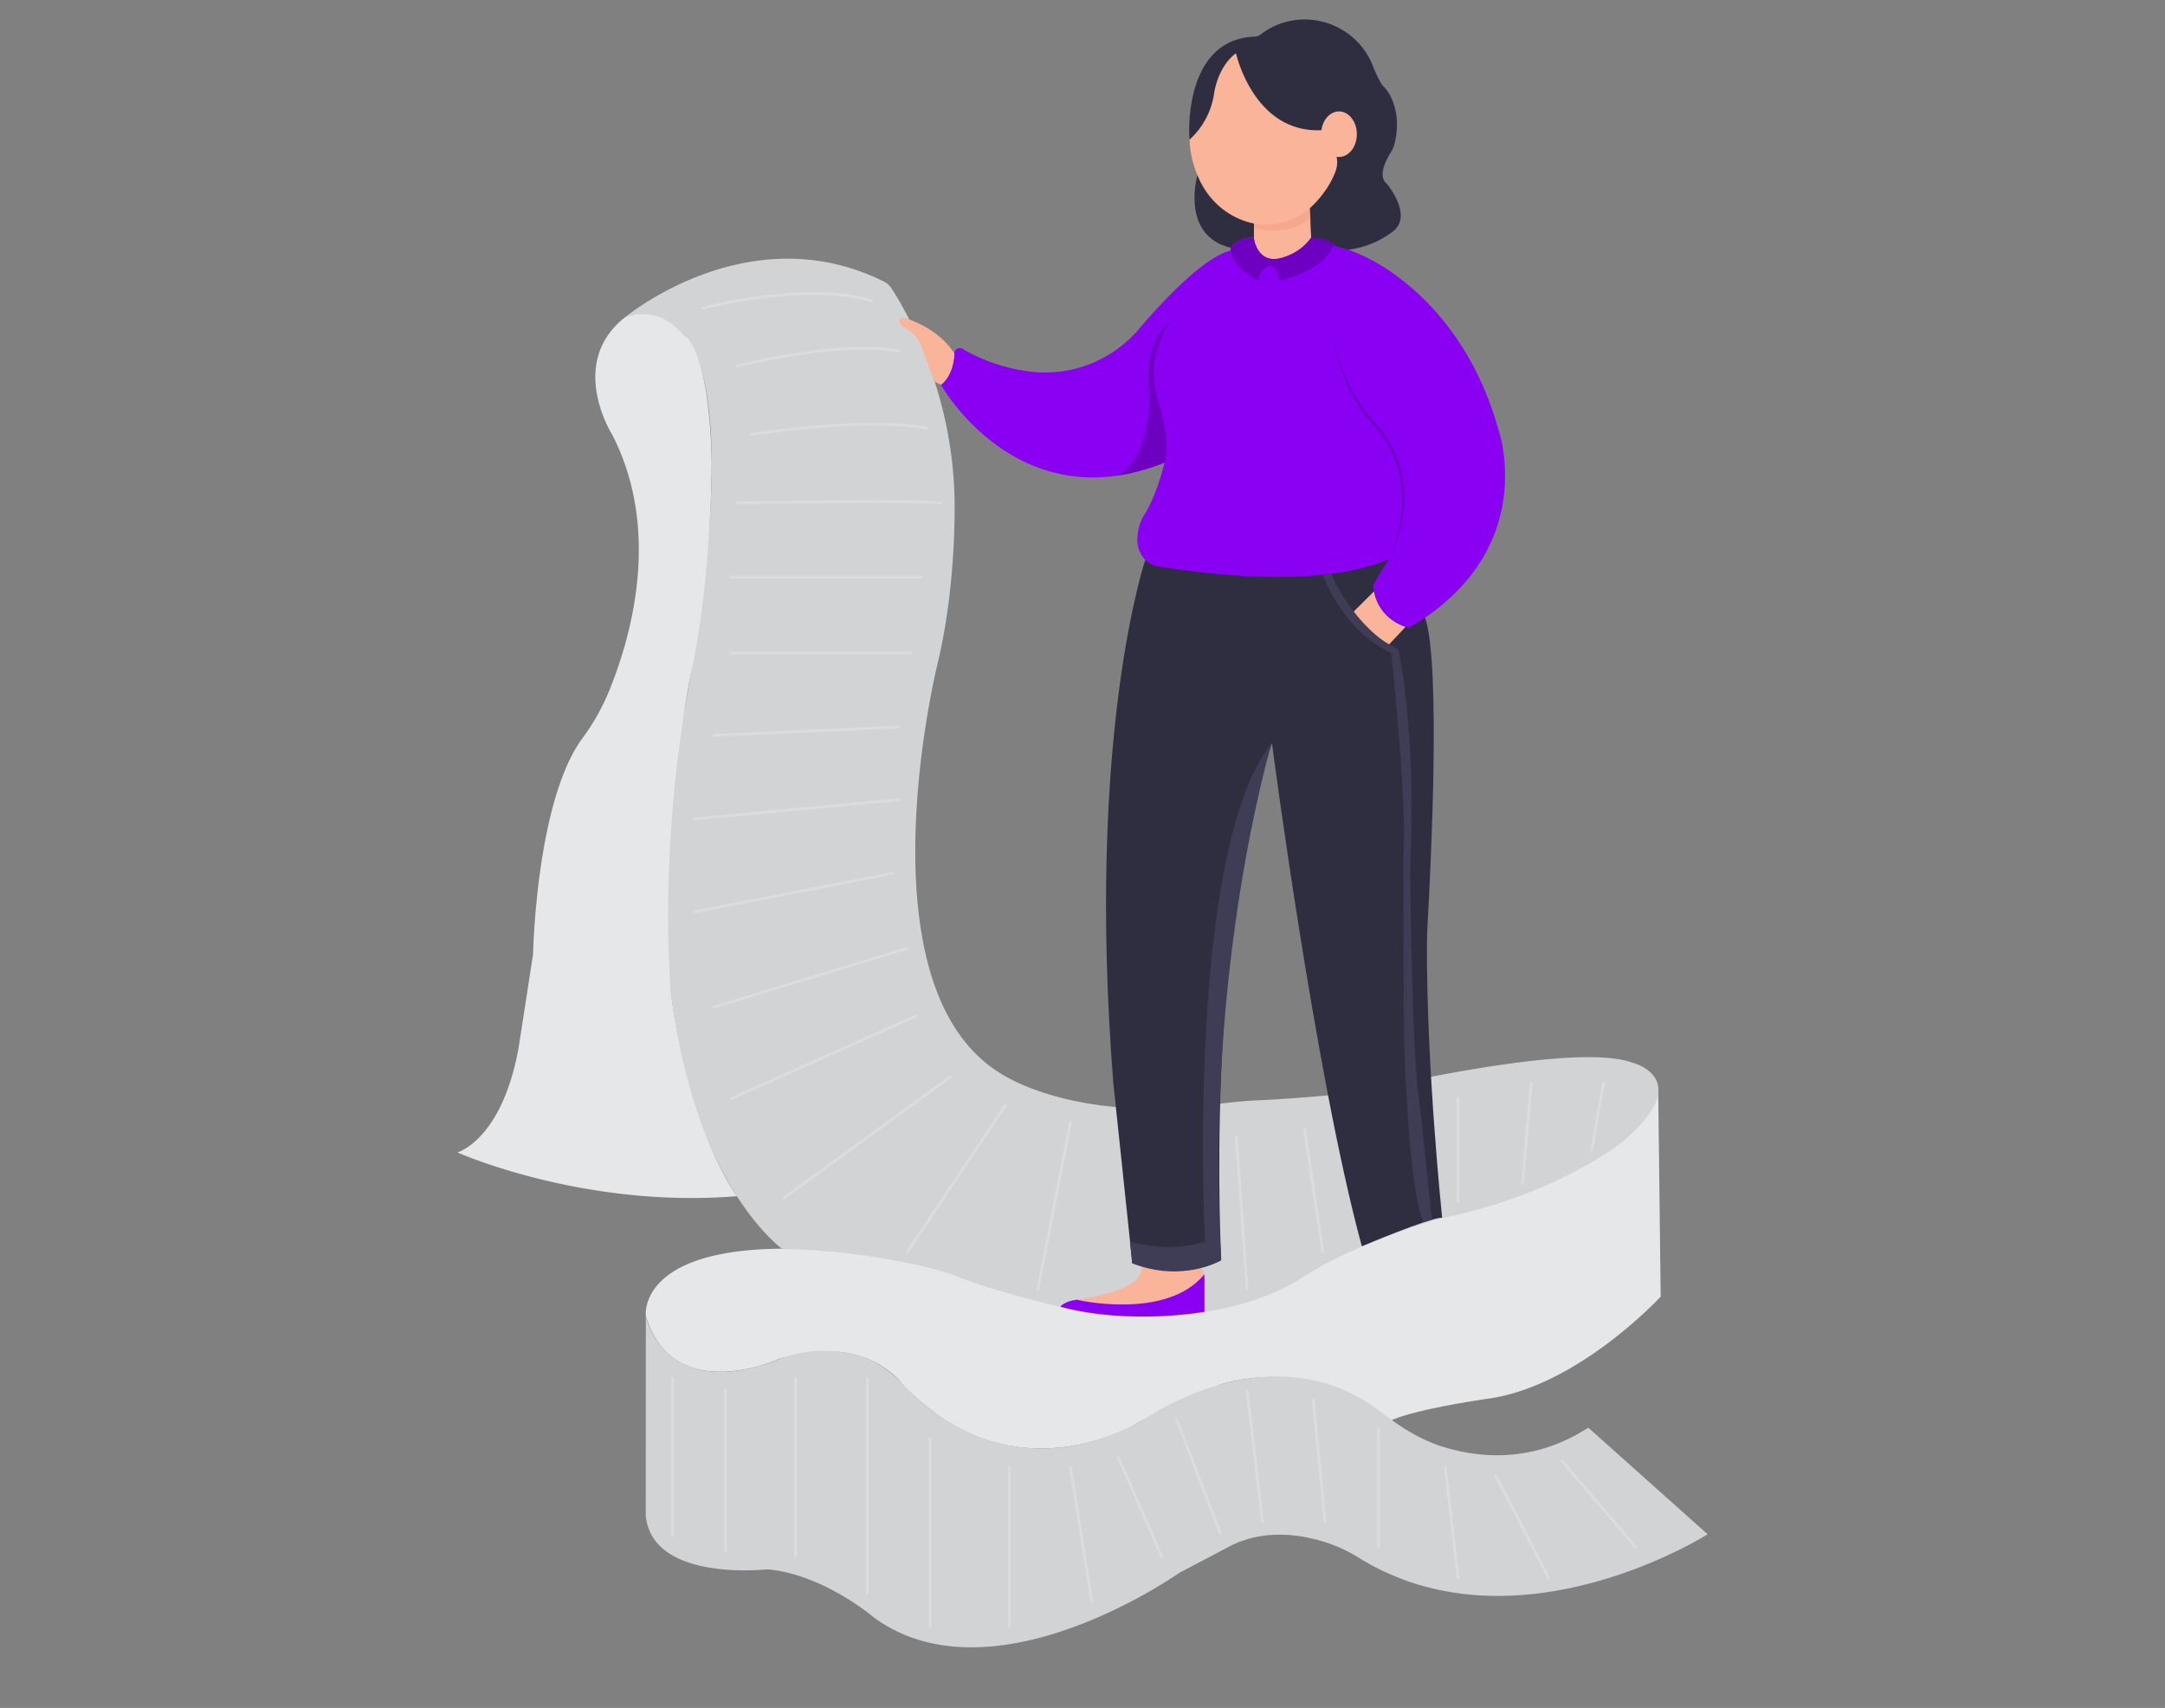 <svg id="e2d231b5-561c-4f81-b92f-6f2457687cb7" data-name="Layer 1" xmlns="http://www.w3.org/2000/svg" width="865.76" height="682.89" viewBox="0 0 865.76 682.89"><rect x="0" y="0" width="865.76" height="682.89" fill="#808080" stroke="none"/><path d="M258.26,526.14s-3.47-26.45,54.39-26.88c0,0,44.92-1.47,76.77,12.24,0,0,57.79,24.88,117.76,5.51a55.2,55.2,0,0,0,12.68-5.89,185.14,185.14,0,0,1,64.78-26s73.15-18.83,78.45-50.21l1,83.51s-32.92,35.79-68.94,40.8c0,0-29.28,4.13-39.21,8.86,0,0-27.48-25.93-67.31-14.67a241.49,241.49,0,0,0-34.29,15.94s-42.25,25.53-82.16-5.78c0,0-8.25-6.23-12-11,0,0-15.25-20-49-9.08C311.24,543.53,269.16,562.49,258.26,526.14Z" fill="#e6e7e8"/><path d="M249.77,127s49.41-41.4,103.63-14.46a7.62,7.62,0,0,1,3,2.6c4.92,7.49,24.09,39.33,25.29,83.19,0,0,1.17,34.07-6.76,67,0,0-32,128.93,25.25,163.88,0,0,29.12,20.13,86.82,12.22,4.8-.66,9.62-1.16,14.46-1.4,11.5-.57,33.37-1.91,46.62-4.33,0,0,81.42-19.41,104.64-10.82,0,0,26.08,6.36-4.13,31.81,0,0-26.4,21.31-71.89,30.22,0,0-35.3,10.17-56,23.85,0,0-32.76,24.49-96.69,11.77,0,0-26.29-6.13-40.8-12-1.71-.69-3.44-1.31-5.21-1.84-8.3-2.47-31.47-8.42-65.32-9.42,0,0-50.73-36.42-46-153.31a318.78,318.78,0,0,1,4.77-51.05s24.14-110.65,7-153.13A26.4,26.4,0,0,0,266,128C261.57,125.75,255.89,124.43,249.77,127Z" fill="#d1d3d4"/><path d="M258.26,526.14s6.68,33.87,50.89,18.29a50.69,50.69,0,0,1,32.44-2.92,39.48,39.48,0,0,1,19.18,11.67c10.9,11.87,44.06,40.68,92.4,16.79a48.16,48.16,0,0,0,5.29-3.07c9.84-6.46,54.95-32.46,94.11-2.12,7.65,5.93,15.33,10.86,24.58,13.73,15.06,4.66,36.23,6.34,58-7.68l47.71,42.62s-76.21,48.46-139.34,9.48a60.17,60.17,0,0,0-12.6-6c-9.94-3.32-26-6.23-40.73,2.16l-18.61,9.78s-73.34,52-121.09,18.58c-.75-.52-1.47-1.08-2.18-1.65-4-3.22-21.09-16-40.17-18.22a14,14,0,0,0-2.67,0c-7.41.61-44.94,2.48-47.24-21.59Z" fill="#d1d3d4"/><path d="M268.29,396.54c-4.93-65,7.94-126.79,7.94-126.79,8.43-38.35,8.37-85.06,8.37-85.06-1-45.17-10.63-50.36-10.63-50.36-12-13.78-24.2-7.34-24.2-7.34-23,18.33-5,46.73-5,46.73,20.06,38.88,7.33,82-1.55,103.4a87.91,87.91,0,0,1-10.39,18.16c-18.49,25.23-19.66,86.26-19.66,86.26l-5.79,37.4c-6.68,36.94-24.48,41.84-24.48,41.84s50.39,22.52,111.78,17.49C294.66,478.27,275,451.64,268.29,396.54Z" fill="#e6e7e8"/><g opacity="0.2"><path d="M281,123.81a.55.55,0,0,1-.15-1.09c.42-.12,42.06-11.08,68-2.9a.56.56,0,0,1,.36.7.55.55,0,0,1-.7.36c-25.66-8.08-67,2.8-67.41,2.91Z" fill="#fff"/></g><g opacity="0.2"><path d="M294.66,147a.55.55,0,0,1-.15-1.09c.41-.11,40.94-10.65,65.22-6.07a.56.56,0,0,1,.45.65.56.56,0,0,1-.65.44c-24-4.53-64.33,5.95-64.73,6A.36.36,0,0,1,294.66,147Z" fill="#fff"/></g><g opacity="0.2"><path d="M300.39,174.28a.56.56,0,0,1-.09-1.11c.45-.07,45.56-7.23,70.44-2.57a.56.56,0,0,1,.44.65.55.55,0,0,1-.65.44c-24.68-4.62-69.6,2.51-70.06,2.58Z" fill="#fff"/></g><g opacity="0.2"><path d="M376.27,201.7h-.07c-12.46-1.43-80.84,0-81.53,0a.57.57,0,0,1-.57-.55.56.56,0,0,1,.54-.57c.69,0,69.15-1.43,81.69,0a.54.54,0,0,1,.49.61A.55.55,0,0,1,376.27,201.7Z" fill="#fff"/></g><g opacity="0.2"><path d="M368.59,231.29H292.16a.56.56,0,0,1,0-1.12h76.43a.56.56,0,0,1,0,1.12Z" fill="#fff"/></g><g opacity="0.2"><path d="M364.24,261.68H292.16a.56.56,0,0,1,0-1.11h72.08a.56.56,0,1,1,0,1.11Z" fill="#fff"/></g><g opacity="0.2"><path d="M285.39,294.58a.56.56,0,0,1,0-1.12l74.25-3.38a.56.56,0,0,1,.05,1.11l-74.25,3.39Z" fill="#fff"/></g><g opacity="0.2"><path d="M277.65,328a.54.54,0,0,1-.55-.5.55.55,0,0,1,.5-.61l82-7.74a.56.56,0,0,1,.1,1.11l-82,7.74Z" fill="#fff"/></g><g opacity="0.2"><path d="M277.65,365.17a.57.57,0,0,1-.55-.45.55.55,0,0,1,.44-.65l79.34-15.45a.56.56,0,1,1,.21,1.09l-79.33,15.45Z" fill="#fff"/></g><g opacity="0.2"><path d="M285.39,403.26a.56.56,0,0,1-.53-.4.55.55,0,0,1,.37-.69l77.4-23.54a.55.55,0,1,1,.32,1.06l-77.4,23.54A.45.45,0,0,1,285.39,403.26Z" fill="#fff"/></g><g opacity="0.2"><path d="M292.65,439.7a.55.55,0,0,1-.23-1.06L366,405.74a.55.55,0,0,1,.73.28.56.56,0,0,1-.28.74l-73.53,32.89A.44.44,0,0,1,292.65,439.7Z" fill="#fff"/></g><g opacity="0.2"><path d="M313.45,479.56a.56.56,0,0,1-.33-1L379.88,430a.56.56,0,0,1,.65.9l-66.76,48.56A.48.48,0,0,1,313.45,479.56Z" fill="#fff"/></g><g opacity="0.2"><path d="M362.79,501.14a.52.52,0,0,1-.31-.1.55.55,0,0,1-.15-.77l39.18-58.53a.55.55,0,0,1,.77-.16.57.57,0,0,1,.16.78l-39.19,58.53A.54.54,0,0,1,362.79,501.14Z" fill="#fff"/></g><g opacity="0.2"><path d="M415,516.13h-.11a.56.56,0,0,1-.44-.65l13.06-66.76a.56.56,0,0,1,.65-.44.57.57,0,0,1,.44.66l-13.06,66.75A.55.55,0,0,1,415,516.13Z" fill="#fff"/></g><g opacity="0.2"><path d="M498.72,516.13a.55.55,0,0,1-.55-.51l-4.35-60.86a.54.54,0,0,1,.51-.59.56.56,0,0,1,.6.51l4.35,60.86a.56.56,0,0,1-.52.59Z" fill="#fff"/></g><g opacity="0.2"><path d="M528.94,501.14a.56.56,0,0,1-.55-.48l-7.23-49.05a.56.56,0,0,1,.47-.63.55.55,0,0,1,.63.47l7.23,49.05a.55.55,0,0,1-.47.63Z" fill="#fff"/></g><g opacity="0.2"><path d="M583,481.05a.56.56,0,0,1-.55-.56V439.15a.56.56,0,1,1,1.11,0v41.34A.56.56,0,0,1,583,481.05Z" fill="#fff"/></g><g opacity="0.2"><path d="M608.78,473.74h0a.55.55,0,0,1-.51-.6l3.5-40.08a.56.56,0,0,1,.6-.5.55.55,0,0,1,.51.6l-3.5,40.08A.55.55,0,0,1,608.78,473.74Z" fill="#fff"/></g><g opacity="0.2"><path d="M636.45,460.38h-.1a.57.57,0,0,1-.45-.65L640.67,433a.56.56,0,1,1,1.1.2L637,459.92A.57.57,0,0,1,636.45,460.38Z" fill="#fff"/></g><g opacity="0.2"><path d="M269,614.4a.56.56,0,0,1-.56-.56V551.2a.56.56,0,0,1,.56-.56.55.55,0,0,1,.55.56v62.64A.55.55,0,0,1,269,614.4Z" fill="#fff"/></g><g opacity="0.2"><path d="M290.12,620.5a.56.56,0,0,1-.56-.56V555.67a.56.56,0,0,1,1.12,0v64.27A.56.56,0,0,1,290.12,620.5Z" fill="#fff"/></g><g opacity="0.2"><path d="M318.19,622.94a.56.56,0,0,1-.56-.56V551.2a.56.56,0,0,1,1.12,0v71.18A.56.56,0,0,1,318.19,622.94Z" fill="#fff"/></g><g opacity="0.2"><path d="M346.83,637.59a.56.56,0,0,1-.56-.56V551.2a.56.56,0,1,1,1.11,0V637A.56.56,0,0,1,346.83,637.59Z" fill="#fff"/></g><g opacity="0.2"><path d="M371.88,651a.56.56,0,0,1-.55-.56V575.2a.56.56,0,1,1,1.11,0v75.25A.56.56,0,0,1,371.88,651Z" fill="#fff"/></g><g opacity="0.2"><path d="M403.61,651a.56.56,0,0,1-.55-.56V586.79a.56.56,0,1,1,1.11,0v63.66A.56.56,0,0,1,403.61,651Z" fill="#fff"/></g><g opacity="0.2"><path d="M436.56,640.84a.57.57,0,0,1-.55-.47l-8.46-53.49a.56.56,0,1,1,1.1-.18l8.46,53.5a.55.55,0,0,1-.46.63Z" fill="#fff"/></g><g opacity="0.2"><path d="M464.63,622.94a.55.55,0,0,1-.51-.33l-17.49-39.87a.56.56,0,0,1,1-.44l17.49,39.86a.55.55,0,0,1-.28.73A.48.48,0,0,1,464.63,622.94Z" fill="#fff"/></g><path d="M430.5,519.67s27.88-3.36,25.95-13.31c0,0,11.75,3.89,23.77.56l1.4,2.57S469.35,527.81,430.5,519.67Z" fill="#f9b499"/><path d="M424,522.48s1.44-2.11,6.52-2.81c0,0,35.79,8.44,51.12-10.18v15S452.15,529.94,424,522.48Z" fill="#8900f2"/><g opacity="0.2"><path d="M487.92,613.38a.56.56,0,0,1-.52-.36l-17.34-45.23a.56.56,0,0,1,1-.4l17.34,45.24a.56.56,0,0,1-.32.72A.69.69,0,0,1,487.92,613.38Z" fill="#fff"/></g><g opacity="0.2"><path d="M504.85,609.11a.57.57,0,0,1-.56-.5l-6.12-52.47a.56.56,0,1,1,1.11-.13l6.12,52.47a.55.55,0,0,1-.49.62Z" fill="#fff"/></g><g opacity="0.2"><path d="M529.9,609.11a.56.56,0,0,1-.56-.51l-4.74-48.75a.56.56,0,0,1,.5-.6.55.55,0,0,1,.61.5l4.74,48.75a.55.55,0,0,1-.5.6Z" fill="#fff"/></g><g opacity="0.2"><path d="M551.22,619.18a.56.56,0,0,1-.55-.56V571a.56.56,0,0,1,1.11,0v47.65A.56.56,0,0,1,551.22,619.18Z" fill="#fff"/></g><g opacity="0.2"><path d="M583.05,631.45a.57.57,0,0,1-.56-.49l-5.07-44.11a.55.55,0,1,1,1.1-.12l5.08,44.1a.55.55,0,0,1-.49.61Z" fill="#fff"/></g><g opacity="0.2"><path d="M619.27,631.45a.57.57,0,0,1-.5-.3l-21-40.69a.55.55,0,1,1,1-.51l21,40.69a.55.55,0,0,1-.24.75A.54.54,0,0,1,619.27,631.45Z" fill="#fff"/></g><g opacity="0.2"><path d="M654.14,619.18a.57.57,0,0,1-.43-.2l-29.45-34.44a.56.56,0,1,1,.85-.73l29.45,34.45a.57.57,0,0,1-.06.79A.61.61,0,0,1,654.14,619.18Z" fill="#fff"/></g><path d="M458,223.84s-23.79,69.63-12.82,208.94l7.63,72.29s18.61,7.63,35.55-1.2c0,0-6.92-128.1,20.27-206.82,0,0,17.18,132.24,35.95,201.26,0,0,27-11.45,32.12-11.45,0,0-6.24-59.48-6.08-108.85q0-4.51.28-9c1.1-19.36,5.44-103-1-122,0,0-3.11-20.73-15.75-28.6C554.15,218.33,479.6,231.75,458,223.84Z" fill="#2f2e41"/><path d="M451.85,496.38s15.7,5.07,30,0c0,0-7.95-155.36,26.71-199.33,0,0-26.88,89-20.27,206.82,0,0-15.35,9.23-35.55,1.2Z" fill="#3f3d56"/><path d="M569.4,488.67c-6.3-11.16-8-75-8-75L561.17,343c1.65-22.16-4.82-81.94-4.82-81.94C536.66,251.9,529,229.81,529,229.81l3.29-.38s9.08,21.82,26.85,30.17c0,0,7.3,30.77,4.77,86.59,0,0,.48,78.72,4.05,97.33l4.64,44.15Z" fill="#3f3d56"/><path d="M549.46,236.44l-8.11,8.06s6.59,9,14.16,13.13l6.56-7S551.58,247.76,549.46,236.44Z" fill="#f9b499"/><path d="M555.44,223.65c-30.7,12.8-80.44,4.52-91.58,3a10.34,10.34,0,0,1-5.91-2.81,11.67,11.67,0,0,1-3.1-9.11,18.85,18.85,0,0,1,2.86-9.06c5.21-8.38,7.94-20.66,7.94-20.66-58.85,23.53-89.38-31.17-89.38-31.17,4.31-3.59,5.19-9.71,5.37-12.51a2.26,2.26,0,0,1,3.79-1.55l.06.06a70.84,70.84,0,0,0,29.09,9,49.37,49.37,0,0,0,41-17.44c8.37-9.81,25.68-28.74,36.61-31.2,0,0,28.36-9.54,51.74,1.59,0,0,40.08,15.35,55.34,70.22,0,0,16.94,48.18-35.78,79,0,0-13.12-2.63-14.31-16.94C549.14,234.07,549.71,232.34,555.44,223.65Z" fill="#8900f2"/><path d="M447.16,190.13s10.74-5.25,12.28-26.12a60.25,60.25,0,0,0-.08-9.21c-.43-5.35-.51-19.09,8.83-26.41,0,0-11,13.84-5.09,31.65,0,0,5.29,15.61,2.55,25C465.65,185,454.28,189.43,447.16,190.13Z" opacity="0.2"/><path d="M555.44,223.65a64.64,64.64,0,0,0,3.84-11.44,52.51,52.51,0,0,0,1.46-11.9,54.23,54.23,0,0,0-.37-6,44.39,44.39,0,0,0-5.66-16.91,41.18,41.18,0,0,0-3.3-5c-.61-.79-1.25-1.53-1.93-2.27s-1.36-1.52-2-2.29a63.65,63.65,0,0,1-14.06-33.14,60.94,60.94,0,0,0,3,11.68,67.07,67.07,0,0,0,5,10.94,67.75,67.75,0,0,0,6.83,9.87c.65.75,1.33,1.48,2,2.23s1.38,1.52,2,2.32a42.26,42.26,0,0,1,3.43,5.08,45.35,45.35,0,0,1,5.91,23.45,53.07,53.07,0,0,1-1.78,12A60.46,60.46,0,0,1,555.44,223.65Z" opacity="0.2"/><path d="M501.43,87.57v7.66s1,7.81,6.84,8.27c0,0,8.91,1.14,16.06-8.51l-.64-13.62Z" fill="#f9b499"/><path d="M501.43,91.07l-.64-4.13,22.9-5.57.16,6S515.43,95.05,501.43,91.07Z" fill="#f7a78d"/><ellipse cx="506.16" cy="54.14" rx="30.52" ry="35.69" fill="#f9b499"/><path d="M478.84,70.05s-7,24,13.28,29c0,0,3.58-4.77,9.31-3.82V89.4A30.93,30.93,0,0,1,478.84,70.05Z" fill="#2f2e41"/><path d="M528.42,52.06l4.49,6.84a10.75,10.75,0,0,1,1.19,9.59c-3.14,8.56-10.27,14.75-10.27,14.75l.5,11.75c4.82,2.15,14.76,4.86,14.76,4.86a37.13,37.13,0,0,0,18.16-7.48c7.87-6.68-2.86-19.08-2.86-19.08-3.52-3,0-9.52,1.75-12.3a11.55,11.55,0,0,0,1.43-3.21c2.62-9.92-.14-17-2.09-20.36a14,14,0,0,0-2.18-2.79c-1.31-1.37-2.9-4.79-4.32-8.34-7.19-18-29.57-24.29-44.91-12.48l-.15.12a3.24,3.24,0,0,1-1.89.69c-29.63.94-26.39,41.25-26.39,41.25a30.92,30.92,0,0,0,9.81-18.13s1.17-10.75,8.81-16.47C494.26,21.27,501.26,53.26,528.42,52.06Z" fill="#2f2e41"/><ellipse cx="535.45" cy="53.65" rx="7.14" ry="9.11" fill="#f9b499"/><path d="M533.4,97.61c-4,11.2-21.95,14.56-21.95,14.56a8.15,8.15,0,0,0-1.67-4.84,2.58,2.58,0,0,0-3.46-.54,7.37,7.37,0,0,0-3,5.38s-11.69-5.49-11.22-13.12c0,0,3.34-5,9.31-3.82,0,0,.77,7.2,6.84,8.27a8.36,8.36,0,0,0,3.62-.21c2.73-.72,8.82-2.87,12.44-8.3C524.33,95,530.12,95,533.4,97.61Z" fill="#8900f2"/><path d="M533.4,97.61c-4,11.2-21.95,14.56-21.95,14.56a8.15,8.15,0,0,0-1.67-4.84,2.58,2.58,0,0,0-3.46-.54,7.37,7.37,0,0,0-3,5.38s-11.69-5.49-11.22-13.12c0,0,3.34-5,9.31-3.82,0,0,.77,7.2,6.84,8.27a8.36,8.36,0,0,0,3.62-.21c2.73-.72,8.82-2.87,12.44-8.3C524.33,95,530.12,95,533.4,97.61Z" opacity="0.2"/><path d="M361.64,127.06a1.6,1.6,0,0,0-1.78.59c-.86,1.3,1,2.81,1,2.81a16.17,16.17,0,0,1,4.34,3,12.59,12.59,0,0,1,3.07,4.67l5.34,14.08a1.14,1.14,0,0,0,.59.63l2.07,1c5.37-4,5.37-12.51,5.37-12.51C375.54,131.75,364.64,128,361.64,127.06Z" fill="#f9b499"/></svg>